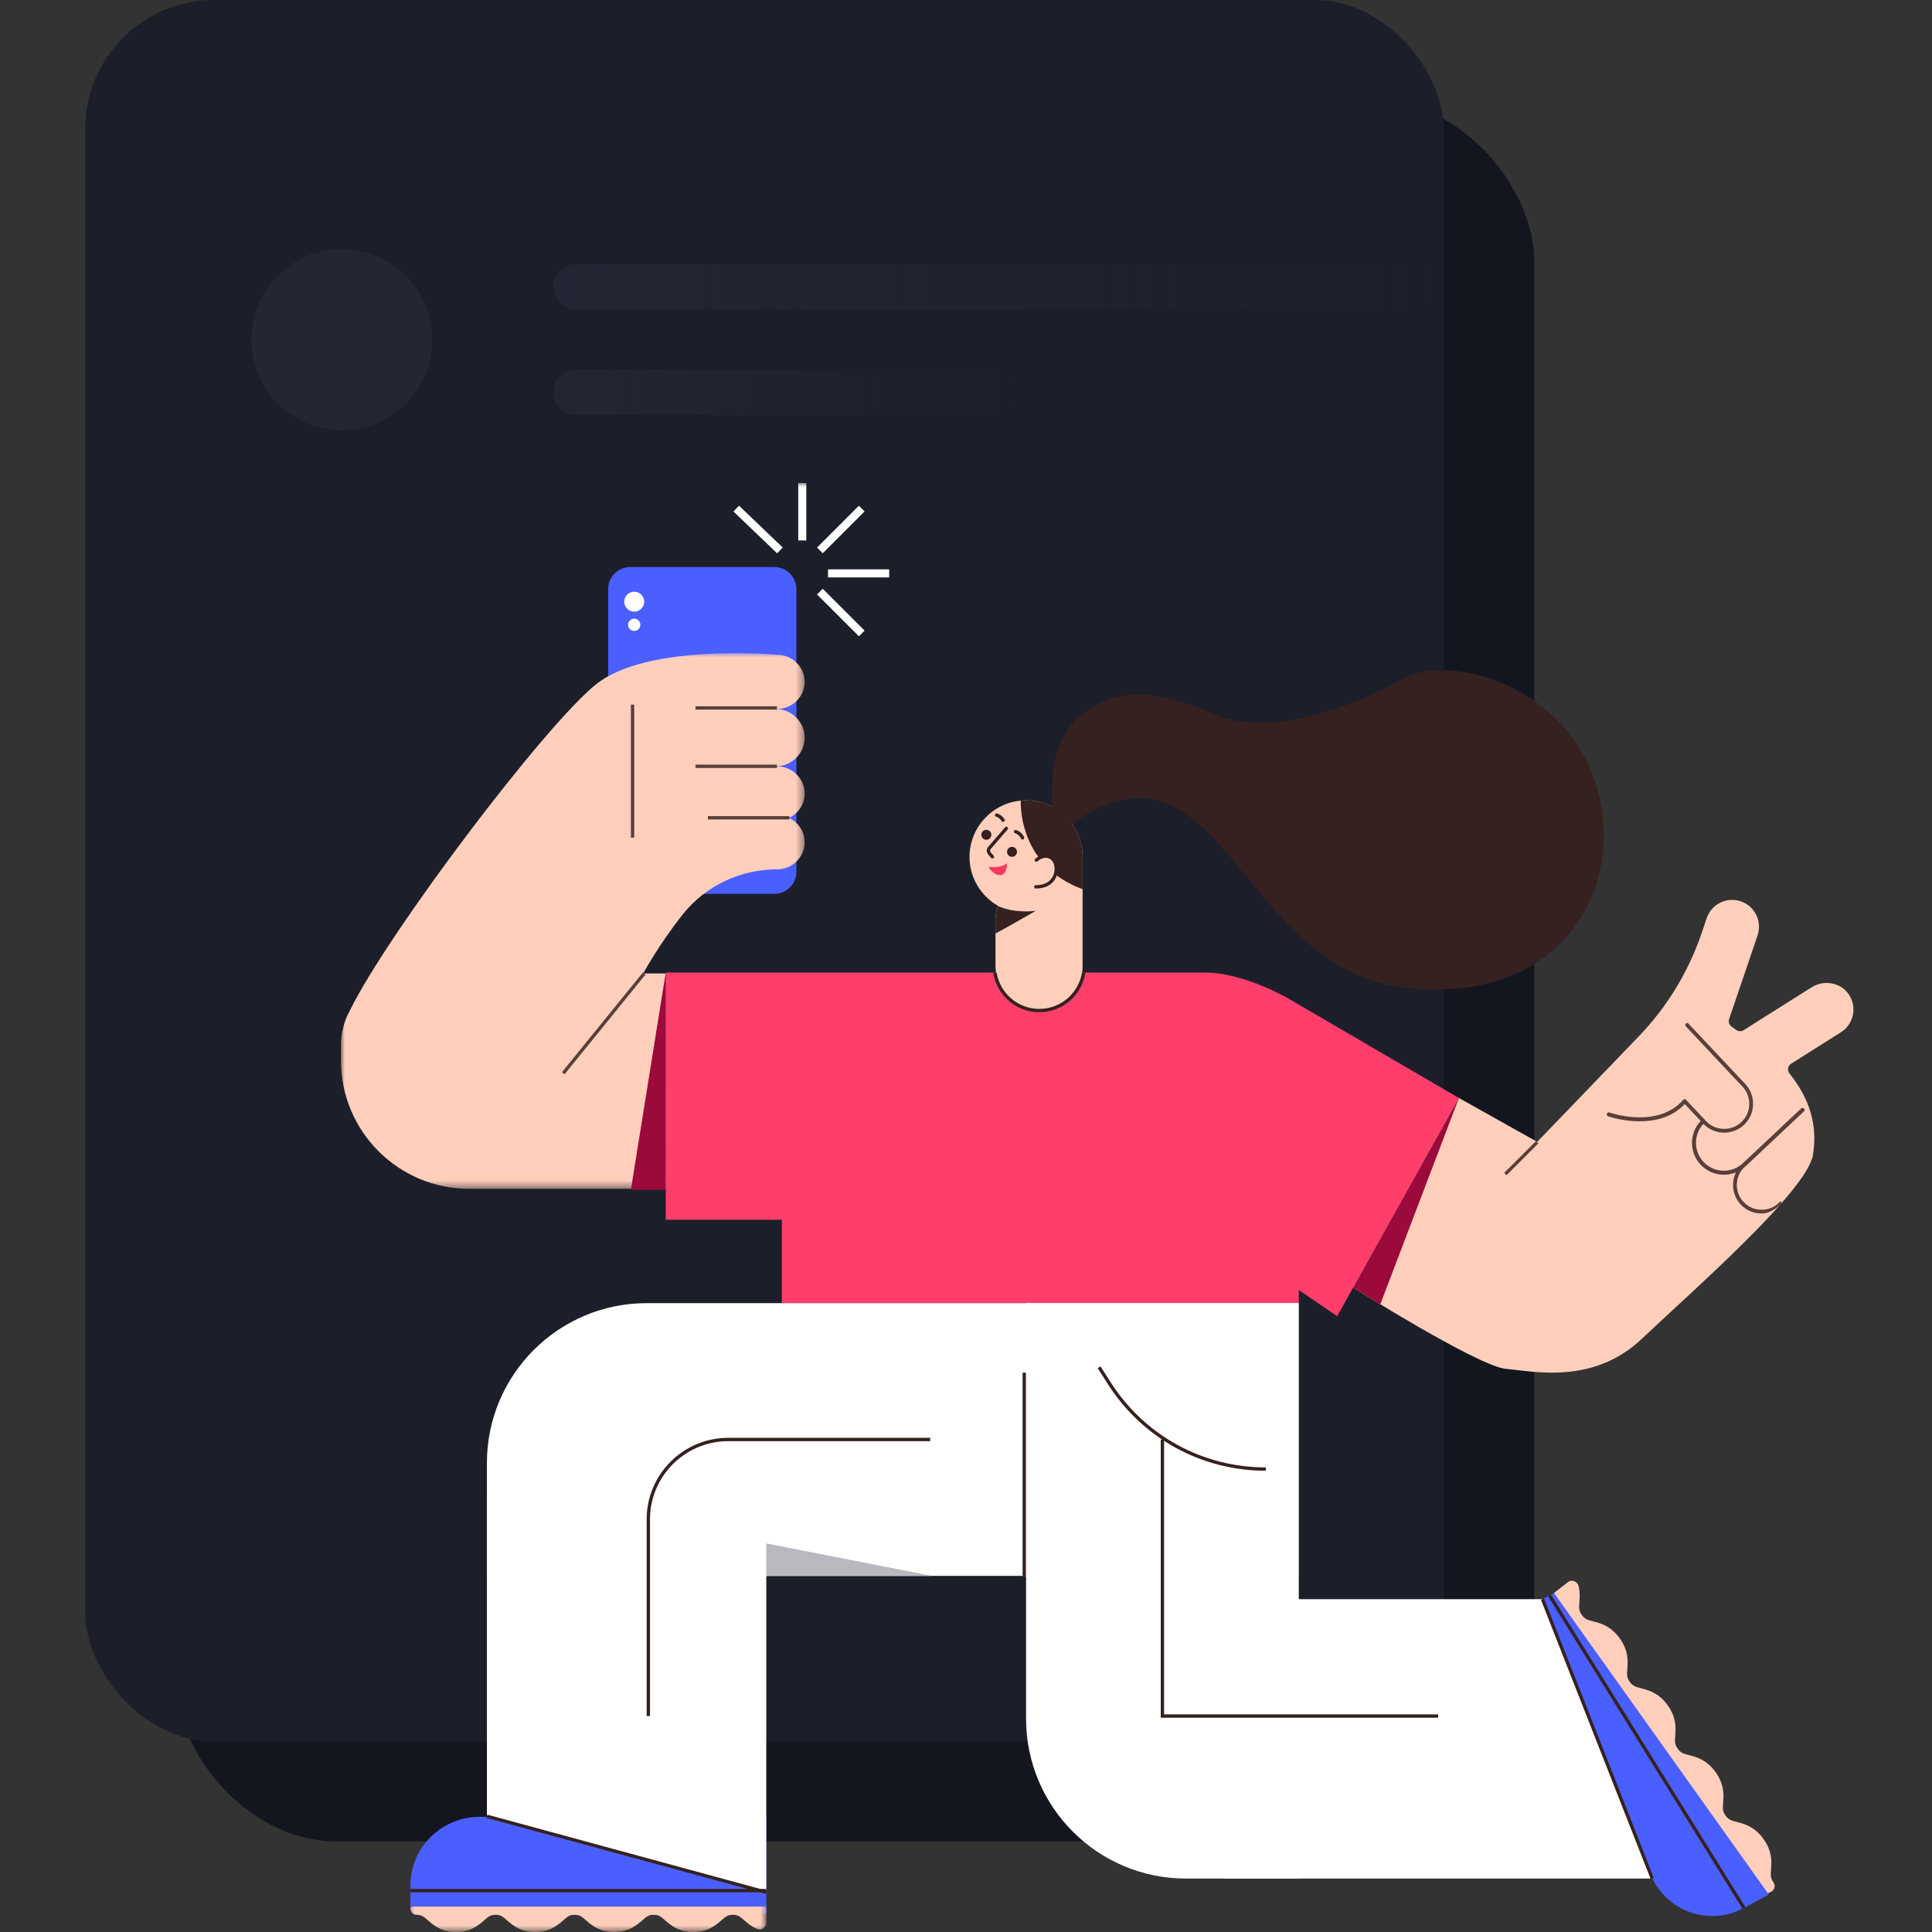 <?xml version="1.0" encoding="UTF-8"?>
<svg width="240px" height="240px" viewBox="0 0 240 240" version="1.1" xmlns="http://www.w3.org/2000/svg" xmlns:xlink="http://www.w3.org/1999/xlink">
    <rect x="0" y="0" width="240" height="240" fill="#333333" stroke="none"/>
    <title>img_default_page</title>
    <defs>
        <linearGradient x1="0%" y1="50%" x2="100%" y2="50%" id="linearGradient-1">
            <stop stop-color="#232633" offset="0%"></stop>
            <stop stop-color="#232633" stop-opacity="0" offset="100%"></stop>
        </linearGradient>
        <linearGradient x1="0%" y1="50%" x2="100%" y2="50%" id="linearGradient-2">
            <stop stop-color="#232633" offset="0%"></stop>
            <stop stop-color="#232633" stop-opacity="0" offset="100%"></stop>
        </linearGradient>
        <polygon id="path-3" points="0 0 44.206 0 44.206 5.336 0 5.336"></polygon>
        <polygon id="path-5" points="0 0 57.607 0 57.607 66.544 0 66.544"></polygon>
        <polygon id="path-7" points="0 180 187.889 180 187.889 0 0 0"></polygon>
    </defs>
    <g id="页面-1" stroke="none" stroke-width="1" fill="none" fill-rule="evenodd">
        <g id="6-8我收藏的名片-缺省页" transform="translate(-255, -368)">
            <g id="img_default_page" transform="translate(255, 368)">
                <rect id="矩形" fill="#D8D8D8" opacity="0" x="0" y="0" width="240" height="240"></rect>
                <g id="编组-3" transform="translate(10.588, 0)">
                    <rect id="矩形" fill="#13161F" x="11.25" y="12.404" width="168.75" height="216.346" rx="20"></rect>
                    <rect id="矩形" fill="#1C1F2A" x="0" y="0" width="168.75" height="216.346" rx="16"></rect>
                    <circle id="椭圆形" fill="#232633" cx="31.875" cy="42.188" r="11.25"></circle>
                    <rect id="矩形" fill="url(#linearGradient-1)" x="58.125" y="32.812" width="110.625" height="5.625" rx="2.812"></rect>
                    <rect id="矩形备份-2" fill="url(#linearGradient-2)" x="58.125" y="45.938" width="57.617" height="5.625" rx="2.812"></rect>
                </g>
                <g id="编组" transform="translate(42.353, 60)">
                    <path d="M53.842,51.038 L35.929,51.038 C34.425,51.038 33.194,49.807 33.194,48.303 L33.194,13.174 C33.194,11.669 34.425,10.439 35.929,10.439 L53.842,10.439 C55.346,10.439 56.577,11.669 56.577,13.174 L56.577,48.303 C56.577,49.807 55.346,51.038 53.842,51.038" id="Fill-1" fill="#4A5FFF"></path>
                    <polygon id="Fill-3" fill="#87888E" points="73.196 135.761 52.838 135.761 52.838 131.629"></polygon>
                    <path d="M40.348,60.81 L40.348,91.521 L54.773,91.521 L54.773,101.881 L118.987,101.881 L118.987,100.246 L123.756,103.503 L138.879,76.398 L117.94,64.183 C117.94,64.183 112.356,60.81 107.238,60.81 L40.348,60.81 Z" id="Fill-5" fill="#FF3E6C"></path>
                    <path d="M187.242,63.43 C186.192,62.003 184.169,61.708 182.672,62.655 L174.25,67.974 C173.965,68.154 173.598,68.142 173.325,67.945 L172.744,67.526 C172.45,67.313 172.329,66.933 172.446,66.59 L175.979,56.192 C176.569,54.456 175.631,52.552 173.894,51.962 C172.158,51.372 170.254,52.31 169.664,54.047 L169.029,55.915 C167.397,60.717 164.728,65.1 161.211,68.754 L148.606,81.846 L138.88,76.398 L125.74,99.947 C125.74,99.947 141.277,109.727 144.69,110.037 C148.102,110.347 155.547,112.053 161.596,106.314 C167.646,100.575 182.07,88.012 182.846,83.514 C183.495,79.752 182.403,76.426 179.943,73.351 C179.636,72.967 179.729,72.401 180.145,72.138 L186.338,68.228 C187.955,67.206 188.394,64.998 187.242,63.43" id="Fill-7" fill="#FFCFBC"></path>
                    <polygon id="Fill-9" fill="#9B0A3A" points="138.879 76.398 129.112 102.022 125.74 99.947"></polygon>
                    <path d="M85.107,39.423 L85.107,39.423 C81.244,39.423 78.083,42.584 78.083,46.447 C78.083,49.033 79.503,51.299 81.599,52.518 C81.415,53.059 81.312,53.636 81.312,54.237 L81.312,60.054 C81.312,63.029 83.746,65.463 86.721,65.463 L86.721,65.463 C89.696,65.463 92.131,63.029 92.131,60.054 L92.131,53.471 L92.131,48.828 L92.131,46.447 C92.131,42.584 88.97,39.423 85.107,39.423" id="Fill-11" fill="#FFCFBC"></path>
                    <path d="M118.986,101.881 L118.986,173.359 L104.969,173.359 C94,173.359 85.107,164.466 85.107,153.497 L85.107,101.881 L118.986,101.881 Z" id="Fill-13" fill="#FFFFFF"></path>
                    <polygon id="Fill-15" fill="#FFFFFF" points="85.107 138.653 149.263 138.653 162.897 173.359 109.646 173.359"></polygon>
                    <path d="M52.838,177.745 L9.27,177.745 C8.918,177.745 8.632,177.459 8.632,177.107 L8.632,176.919 L52.838,176.919 L52.838,177.745 Z" id="Fill-17" fill="#4A5FFF"></path>
                    <g transform="translate(8.632, 174.664)">
                        <mask id="mask-4" fill="white">
                            <use xlink:href="#path-3"></use>
                        </mask>
                        <g id="Clip-20"></g>
                        <path d="M44.206,1.96 C44.006,1.849 43.815,1.684 43.556,1.459 C42.846,0.843 41.875,0 40.048,0 C38.222,0 37.251,0.843 36.541,1.459 C36.008,1.923 35.764,2.134 35.134,2.134 C34.505,2.134 34.261,1.923 33.728,1.46 C33.02,0.844 32.049,0 30.222,0 C28.396,0 27.425,0.844 26.716,1.46 C26.183,1.923 25.94,2.134 25.31,2.134 C24.68,2.134 24.437,1.923 23.904,1.46 C23.195,0.844 22.224,0 20.398,0 C18.572,0 17.602,0.844 16.893,1.46 C16.36,1.923 16.118,2.134 15.489,2.134 C14.859,2.134 14.616,1.923 14.083,1.46 C13.374,0.844 12.403,0 10.577,0 C8.751,0 7.78,0.844 7.071,1.46 C6.538,1.923 6.295,2.134 5.666,2.134 C5.036,2.134 4.793,1.923 4.261,1.46 C3.552,0.844 2.581,0 0.755,0 C0.48,0 0.226,0.075 0,0.197 L0,2.402 C0,2.823 0.325,3.199 0.747,3.202 L0.755,3.202 C1.384,3.202 1.627,3.413 2.16,3.876 C2.869,4.492 3.84,5.336 5.666,5.336 C7.492,5.336 8.463,4.492 9.171,3.876 C9.704,3.413 9.948,3.202 10.577,3.202 C11.206,3.202 11.45,3.413 11.983,3.876 C12.692,4.492 13.662,5.336 15.489,5.336 C17.314,5.336 18.285,4.492 18.994,3.876 C19.527,3.413 19.769,3.202 20.398,3.202 C21.028,3.202 21.271,3.413 21.804,3.876 C22.512,4.492 23.483,5.336 25.31,5.336 C27.136,5.336 28.107,4.492 28.816,3.876 C29.349,3.413 29.592,3.202 30.222,3.202 C30.852,3.202 31.095,3.413 31.628,3.876 C32.337,4.492 33.308,5.336 35.134,5.336 C36.961,5.336 37.932,4.492 38.641,3.877 C39.174,3.413 39.418,3.202 40.048,3.202 C40.679,3.202 40.923,3.413 41.456,3.877 C41.867,4.233 42.367,4.664 43.071,4.964 C43.609,5.193 44.206,4.781 44.206,4.196 L44.206,1.96 Z" id="Fill-19" fill="#FFCFBC" mask="url(#mask-4)"></path>
                    </g>
                    <path d="M150.69,137.887 C150.721,138.121 150.634,138.31 150.608,138.661 C150.537,139.619 150.439,140.932 151.546,142.477 C152.653,144.022 153.927,144.352 154.857,144.593 C155.557,144.774 154.817,145.459 155.2,145.992 C155.581,146.525 156.615,146.251 156.562,146.972 C156.49,147.93 156.393,149.242 157.499,150.786 C158.606,152.331 159.88,152.66 160.81,152.901 C161.51,153.083 159.646,154.33 160.027,154.863 C160.409,155.395 162.568,154.559 162.514,155.28 C162.442,156.238 162.344,157.55 163.451,159.094 C164.557,160.638 165.831,160.968 166.762,161.208 C167.461,161.389 165.463,162.009 165.844,162.54 C166.225,163.073 168.517,162.864 168.464,163.585 C168.392,164.543 168.295,165.855 169.401,167.4 C170.508,168.944 171.781,169.274 172.712,169.514 C173.411,169.695 171.453,170.588 171.835,171.12 C172.216,171.652 174.468,171.171 174.415,171.891 C174.344,172.85 174.246,174.162 175.352,175.706 C175.519,175.938 175.395,175.886 175.631,176.006 L177.762,174.945 C178.105,174.7 178.213,174.206 177.96,173.848 C177.958,173.846 177.956,173.844 177.955,173.841 C177.574,173.31 177.598,172.981 177.652,172.26 C177.723,171.302 177.821,169.99 176.715,168.445 C175.608,166.901 174.334,166.571 173.404,166.331 C172.704,166.15 172.385,166.068 172.004,165.535 C171.622,165.003 171.647,164.674 171.7,163.953 C171.772,162.995 171.87,161.683 170.763,160.139 C169.657,158.595 168.383,158.265 167.453,158.025 C166.754,157.844 166.435,157.761 166.054,157.23 C165.672,156.698 165.697,156.369 165.751,155.648 C165.822,154.69 165.92,153.378 164.813,151.833 C163.707,150.289 162.432,149.959 161.502,149.718 C160.802,149.537 160.484,149.454 160.102,148.922 C159.72,148.39 159.745,148.061 159.798,147.34 C159.87,146.382 159.968,145.07 158.861,143.525 C157.755,141.981 156.48,141.65 155.55,141.409 C154.85,141.228 154.531,141.145 154.148,140.612 C153.767,140.079 153.791,139.75 153.844,139.029 C153.886,138.474 153.932,137.8 153.75,137.031 C153.611,136.442 152.914,136.177 152.438,136.518 L150.69,137.887 Z" id="Fill-21" fill="#FFCFBC"></path>
                    <path d="M52.838,176.843 L8.632,176.843 L8.632,174.221 C8.632,169.509 12.497,165.688 17.264,165.688 L52.838,165.688 L52.838,176.843 Z" id="Fill-23" fill="#4A5FFF"></path>
                    <path d="M118.944,135.761 L18.132,135.761 L18.132,121.743 C18.132,110.773 27.024,101.881 37.994,101.881 L118.944,101.881 L118.944,135.761 Z" id="Fill-25" fill="#FFFFFF"></path>
                    <polygon id="Fill-27" fill="#FFFFFF" points="52.838 101.881 52.838 175.126 18.132 165.623 18.132 126.42"></polygon>
                    <polygon id="Fill-29" fill="#B8B9BF" points="73.389 135.761 52.838 135.761 52.838 131.728"></polygon>
                    <path d="M149.263,138.653 L162.659,172.771 C164.475,177.393 169.928,179.382 174.294,177.013 L177.374,175.34 L150.69,137.887 L149.263,138.653 Z" id="Fill-31" fill="#4A5FFF"></path>
                    <g transform="translate(0, 21.138)">
                        <mask id="mask-6" fill="white">
                            <use xlink:href="#path-5"></use>
                        </mask>
                        <g id="Clip-34"></g>
                        <path d="M57.607,10.498 C57.607,8.535 55.972,6.929 53.973,6.929 L54.179,6.929 C56.065,6.929 57.607,5.414 57.607,3.563 C57.607,1.711 56.065,0.197 54.179,0.197 C54.179,0.197 38.184,-1.277 31.724,3.842 C25.438,8.822 5.932,34.597 1.122,44.368 C0.802,44.942 0.547,45.556 0.359,46.2 C0.346,46.245 0.329,46.293 0.316,46.336 L0.325,46.334 C0.119,47.085 -8.26326771e-05,47.872 -8.26326771e-05,48.688 L-8.26326771e-05,50.598 C-8.26326771e-05,59.405 7.139,66.544 15.945,66.544 L40.332,66.544 L40.332,39.788 L37.54,39.788 C37.54,39.788 39.641,35.96 42.527,32.373 C45.358,28.856 49.664,26.853 54.179,26.853 C56.065,26.853 57.607,25.338 57.607,23.487 C57.607,22.159 56.811,21.007 55.665,20.46 C56.811,19.914 57.607,18.762 57.607,17.433 C57.607,15.582 56.065,14.067 54.179,14.067 L53.973,14.067 C55.972,14.067 57.607,12.461 57.607,10.498" id="Fill-33" fill="#FFCFBC" mask="url(#mask-6)"></path>
                    </g>
                    <polygon id="Fill-35" fill="#9B0A3A" points="40.348 60.81 40.324 87.799 36.019 87.799"></polygon>
                    <mask id="mask-8" fill="white">
                        <use xlink:href="#path-7"></use>
                    </mask>
                    <g id="Clip-38"></g>
                    <polygon id="Fill-37" fill="#593F3B" mask="url(#mask-8)" points="36.02 44.055 36.433 44.055 36.433 27.529 36.02 27.529"></polygon>
                    <polygon id="Fill-39" fill="#593F3B" mask="url(#mask-8)" points="44.042 28.148 54.167 28.148 54.167 27.735 44.042 27.735"></polygon>
                    <polygon id="Fill-40" fill="#593F3B" mask="url(#mask-8)" points="44.042 35.398 54.167 35.398 54.167 34.985 44.042 34.985"></polygon>
                    <polygon id="Fill-41" fill="#593F3B" mask="url(#mask-8)" points="45.583 41.796 55.708 41.796 55.708 41.383 45.583 41.383"></polygon>
                    <polygon id="Fill-42" fill="#593F3B" mask="url(#mask-8)" points="27.776 73.452 27.455 73.192 37.504 60.81 37.825 61.07"></polygon>
                    <polygon id="Fill-43" fill="#593F3B" mask="url(#mask-8)" points="144.798 85.988 144.506 85.695 148.461 81.74 148.754 82.032"></polygon>
                    <path d="M174.513,84.854 L181.743,78.057 C181.843,77.963 181.848,77.806 181.753,77.706 C181.704,77.653 181.637,77.628 181.57,77.629 C181.509,77.626 181.447,77.647 181.398,77.692 L174.105,84.549 C172.708,85.797 170.557,85.713 169.267,84.34 C168.012,83.005 168.024,80.933 169.251,79.608 C169.903,80.284 170.778,80.673 171.724,80.703 C171.763,80.704 171.801,80.704 171.839,80.704 C172.757,80.704 173.625,80.362 174.294,79.734 C174.989,79.08 175.389,78.19 175.418,77.229 C175.448,76.268 175.104,75.356 174.45,74.66 L167.402,67.165 C167.313,67.07 167.163,67.065 167.069,67.154 C166.974,67.244 166.969,67.393 167.058,67.488 L174.106,74.984 C174.673,75.588 174.972,76.38 174.946,77.215 C174.92,78.05 174.574,78.822 173.97,79.39 C173.366,79.958 172.57,80.255 171.739,80.231 C170.904,80.205 170.132,79.858 169.564,79.254 L169.479,79.165 C169.468,79.135 169.452,79.107 169.429,79.083 C169.406,79.059 169.379,79.041 169.351,79.028 L167.154,76.691 C167.139,76.66 167.119,76.633 167.093,76.609 C166.99,76.519 166.832,76.529 166.742,76.632 C163.534,80.288 157.637,78.221 157.577,78.2 C157.448,78.153 157.306,78.22 157.259,78.349 C157.212,78.479 157.279,78.621 157.408,78.668 C157.442,78.68 159.192,79.295 161.342,79.295 C163.192,79.295 165.335,78.836 166.937,77.15 L168.909,79.248 C167.484,80.761 167.462,83.147 168.904,84.682 C169.684,85.511 170.739,85.93 171.796,85.93 C172.304,85.93 172.812,85.831 173.29,85.637 C172.662,86.927 172.852,88.526 173.891,89.631 C174.539,90.32 175.42,90.716 176.372,90.746 C176.41,90.747 176.448,90.748 176.486,90.748 C177.396,90.748 178.211,90.205 178.873,89.582 C178.967,89.493 178.962,89.366 178.873,89.272 C178.784,89.177 178.69,89.355 178.595,89.444 C177.998,90.006 177.212,90.303 176.387,90.276 C175.56,90.251 174.796,89.907 174.234,89.309 C173.121,88.126 173.128,86.291 174.209,85.112 C174.314,85.032 174.416,84.946 174.513,84.854" id="Fill-44" fill="#593F3B" mask="url(#mask-8)"></path>
                    <path d="M80.797,43.702 C80.797,44.044 80.52,44.322 80.178,44.322 C79.835,44.322 79.558,44.044 79.558,43.702 C79.558,43.36 79.835,43.082 80.178,43.082 C80.52,43.082 80.797,43.36 80.797,43.702" id="Fill-45" fill="#35211F" mask="url(#mask-8)"></path>
                    <path d="M83.98,45.818 C83.98,46.16 83.702,46.437 83.36,46.437 C83.018,46.437 82.741,46.16 82.741,45.818 C82.741,45.476 83.018,45.198 83.36,45.198 C83.702,45.198 83.98,45.476 83.98,45.818" id="Fill-46" fill="#35211F" mask="url(#mask-8)"></path>
                    <path d="M80.93,46.644 C80.872,46.644 80.815,46.62 80.774,46.574 L80.415,46.164 C80.168,45.884 80.169,45.461 80.416,45.181 L82.504,42.771 C82.578,42.685 82.709,42.676 82.795,42.75 C82.882,42.825 82.891,42.955 82.816,43.042 L80.727,45.452 C80.616,45.578 80.615,45.767 80.725,45.892 L81.085,46.301 C81.16,46.387 81.152,46.517 81.066,46.592 C81.027,46.627 80.978,46.644 80.93,46.644" id="Fill-47" fill="#35211F" mask="url(#mask-8)"></path>
                    <path d="M82.151,42.132 C81.985,41.789 81.71,41.549 81.382,41.444 C81.273,41.409 81.213,41.292 81.248,41.183 C81.284,41.075 81.4,41.015 81.509,41.05 C81.944,41.191 82.308,41.508 82.507,41.919 L82.337,42.042 L82.151,42.132 Z" id="Fill-48" fill="#35211F" mask="url(#mask-8)"></path>
                    <path d="M84.67,44.293 C84.601,44.293 84.538,44.259 84.504,44.19 C84.338,43.846 84.063,43.607 83.734,43.501 C83.626,43.466 83.566,43.35 83.601,43.241 C83.636,43.132 83.753,43.074 83.861,43.108 C84.297,43.248 84.661,43.565 84.86,43.977 C84.91,44.079 84.875,44.219 84.772,44.269 C84.738,44.285 84.704,44.293 84.67,44.293" id="Fill-49" fill="#35211F" mask="url(#mask-8)"></path>
                    <path d="M80.436,47.703 C80.436,47.703 82.05,47.89 82.741,47.199 C82.741,47.199 82.794,48.711 81.891,48.711 C80.988,48.711 80.436,47.703 80.436,47.703" id="Fill-50" fill="#FF395F" mask="url(#mask-8)"></path>
                    <path d="M85.107,39.423 C84.884,39.423 84.664,39.437 84.446,39.457 C84.427,40.235 84.486,43.641 86.778,46.645 C86.778,46.645 88.067,46.233 88.426,46.588 C88.765,46.924 88.728,48.506 88.868,48.712 C89.763,49.385 90.839,49.983 92.131,50.457 L92.131,48.828 L92.131,46.447 C92.131,42.584 88.97,39.423 85.107,39.423" id="Fill-51" fill="#35211F" mask="url(#mask-8)"></path>
                    <path d="M88.398,40.247 C88.398,40.247 87.312,32.525 91.965,28.802 C96.618,25.08 101.737,25.856 108.717,28.802 C115.696,31.75 126.554,27.407 131.983,24.305 C137.411,21.202 151.836,24.77 155.869,37.333 C159.902,49.897 151.836,65.253 131.672,62.616 C111.509,59.979 109.261,29.322 90.804,42.351 L88.398,40.247 Z" id="Fill-52" fill="#35211F" mask="url(#mask-8)"></path>
                    <polygon id="Fill-53" fill="#35211F" mask="url(#mask-8)" points="8.632 175.068 52.838 175.068 52.838 174.654 8.632 174.654"></polygon>
                    <polygon id="Fill-54" fill="#35211F" mask="url(#mask-8)" points="52.783 175.267 18.078 165.822 18.186 165.424 52.892 174.868"></polygon>
                    <polygon id="Fill-55" fill="#35211F" mask="url(#mask-8)" points="84.676 135.761 85.089 135.761 85.089 110.513 84.676 110.513"></polygon>
                    <path d="M38.39,153.176 L37.977,153.176 L37.977,128.737 C37.977,123.155 42.518,118.614 48.099,118.614 L73.195,118.614 L73.195,119.027 L48.099,119.027 C42.746,119.027 38.39,123.383 38.39,128.737 L38.39,153.176 Z" id="Fill-56" fill="#35211F" mask="url(#mask-8)"></path>
                    <polygon id="Fill-57" fill="#35211F" mask="url(#mask-8)" points="136.296 153.382 101.84 153.382 101.84 118.821 102.253 118.821 102.253 152.969 136.296 152.969"></polygon>
                    <path d="M114.891,122.7 C106.907,122.7 99.576,118.682 95.28,111.951 L94.01,109.962 L94.359,109.74 L95.628,111.729 C99.848,118.34 107.049,122.287 114.891,122.287 L114.891,122.7 Z" id="Fill-58" fill="#35211F" mask="url(#mask-8)"></path>
                    <polygon id="Fill-59" fill="#35211F" mask="url(#mask-8)" points="174.118 177.122 149.957 138.295 150.308 138.077 174.469 176.904"></polygon>
                    <polygon id="Fill-60" fill="#35211F" mask="url(#mask-8)" points="162.705 173.434 149.071 138.728 149.455 138.577 163.09 173.283"></polygon>
                    <path d="M37.673,14.743 C37.673,15.429 37.118,15.984 36.433,15.984 C35.747,15.984 35.192,15.429 35.192,14.743 C35.192,14.058 35.747,13.502 36.433,13.502 C37.118,13.502 37.673,14.058 37.673,14.743" id="Fill-61" fill="#FFFFFF" mask="url(#mask-8)"></path>
                    <path d="M37.195,17.612 C37.195,18.034 36.854,18.376 36.433,18.376 C36.011,18.376 35.67,18.034 35.67,17.612 C35.67,17.191 36.011,16.85 36.433,16.85 C36.854,16.85 37.195,17.191 37.195,17.612" id="Fill-62" fill="#FFFFFF" mask="url(#mask-8)"></path>
                    <g mask="url(#mask-8)">
                        <g transform="translate(49.105, 3.18)">
                            <line x1="5.429" y1="5.196" x2="5.87140484e-15" y2="0" id="Fill-63" stroke="none" fill="#FFFFFF" fill-rule="evenodd"></line>
                            <line x1="5.429" y1="5.196" x2="5.87140484e-15" y2="0" id="Stroke-64" stroke="#FFFFFF" stroke-width="1" fill="none"></line>
                        </g>
                    </g>
                    <g mask="url(#mask-8)">
                        <g transform="translate(56.808, 0)">
                            <line x1="0.5" y1="7.135" x2="0.5" y2="0" id="Fill-65" stroke="none" fill="#FFFFFF" fill-rule="evenodd"></line>
                            <line x1="0.5" y1="7.135" x2="0.5" y2="0" id="Stroke-66" stroke="#FFFFFF" stroke-width="1" fill="none"></line>
                        </g>
                    </g>
                    <g mask="url(#mask-8)">
                        <g transform="translate(59.497, 3.18)">
                            <line x1="1.17428097e-14" y1="5.196" x2="5.196" y2="0" id="Fill-67" stroke="none" fill="#FFFFFF" fill-rule="evenodd"></line>
                            <line x1="1.17428097e-14" y1="5.196" x2="5.196" y2="0" id="Stroke-68" stroke="#FFFFFF" stroke-width="1" fill="none"></line>
                        </g>
                    </g>
                    <g mask="url(#mask-8)">
                        <g transform="translate(60.505, 10.728)">
                            <line x1="0" y1="0.5" x2="7.6" y2="0.5" id="Fill-69" stroke="none" fill="#FFFFFF" fill-rule="evenodd"></line>
                            <line x1="0" y1="0.5" x2="7.6" y2="0.5" id="Stroke-70" stroke="#FFFFFF" stroke-width="1" fill="none"></line>
                        </g>
                    </g>
                    <g mask="url(#mask-8)">
                        <g transform="translate(59.497, 13.494)">
                            <line x1="1.17428097e-14" y1="0" x2="5.196" y2="5.196" id="Fill-71" stroke="none" fill="#FFFFFF" fill-rule="evenodd"></line>
                            <line x1="1.17428097e-14" y1="0" x2="5.196" y2="5.196" id="Stroke-72" stroke="#FFFFFF" stroke-width="1" fill="none"></line>
                        </g>
                    </g>
                    <path d="M81.593,52.539 C81.414,53.074 81.312,53.644 81.312,54.237 L81.312,55.966 C81.892,55.681 86.32,53.151 86.32,53.151 C83.855,53.415 82.235,52.836 81.593,52.539" id="Fill-73" fill="#35211F" mask="url(#mask-8)"></path>
                    <path d="M92.061,60.81 C91.646,63.368 89.428,65.329 86.754,65.329 C84.081,65.329 81.862,63.368 81.448,60.81 L81.03,60.81 C81.448,63.6 83.847,65.743 86.754,65.743 C89.661,65.743 92.061,63.6 92.478,60.81 L92.061,60.81 Z" id="Fill-74" fill="#35211F" mask="url(#mask-8)"></path>
                    <path d="M86.348,50.372 L86.318,50.372 C86.204,50.371 86.112,50.278 86.113,50.164 C86.114,50.05 86.191,49.95 86.321,49.959 C87.825,49.959 88.346,49.148 88.525,48.656 C88.775,47.973 88.643,47.165 88.223,46.815 C87.441,46.163 86.555,46.967 86.518,47.002 C86.434,47.079 86.304,47.074 86.226,46.99 C86.149,46.907 86.154,46.776 86.237,46.699 C86.645,46.321 87.642,45.793 88.487,46.498 C89.041,46.959 89.224,47.948 88.913,48.798 C88.547,49.8 87.613,50.372 86.348,50.372" id="Fill-75" fill="#35211F" mask="url(#mask-8)"></path>
                </g>
            </g>
        </g>
    </g>
</svg>